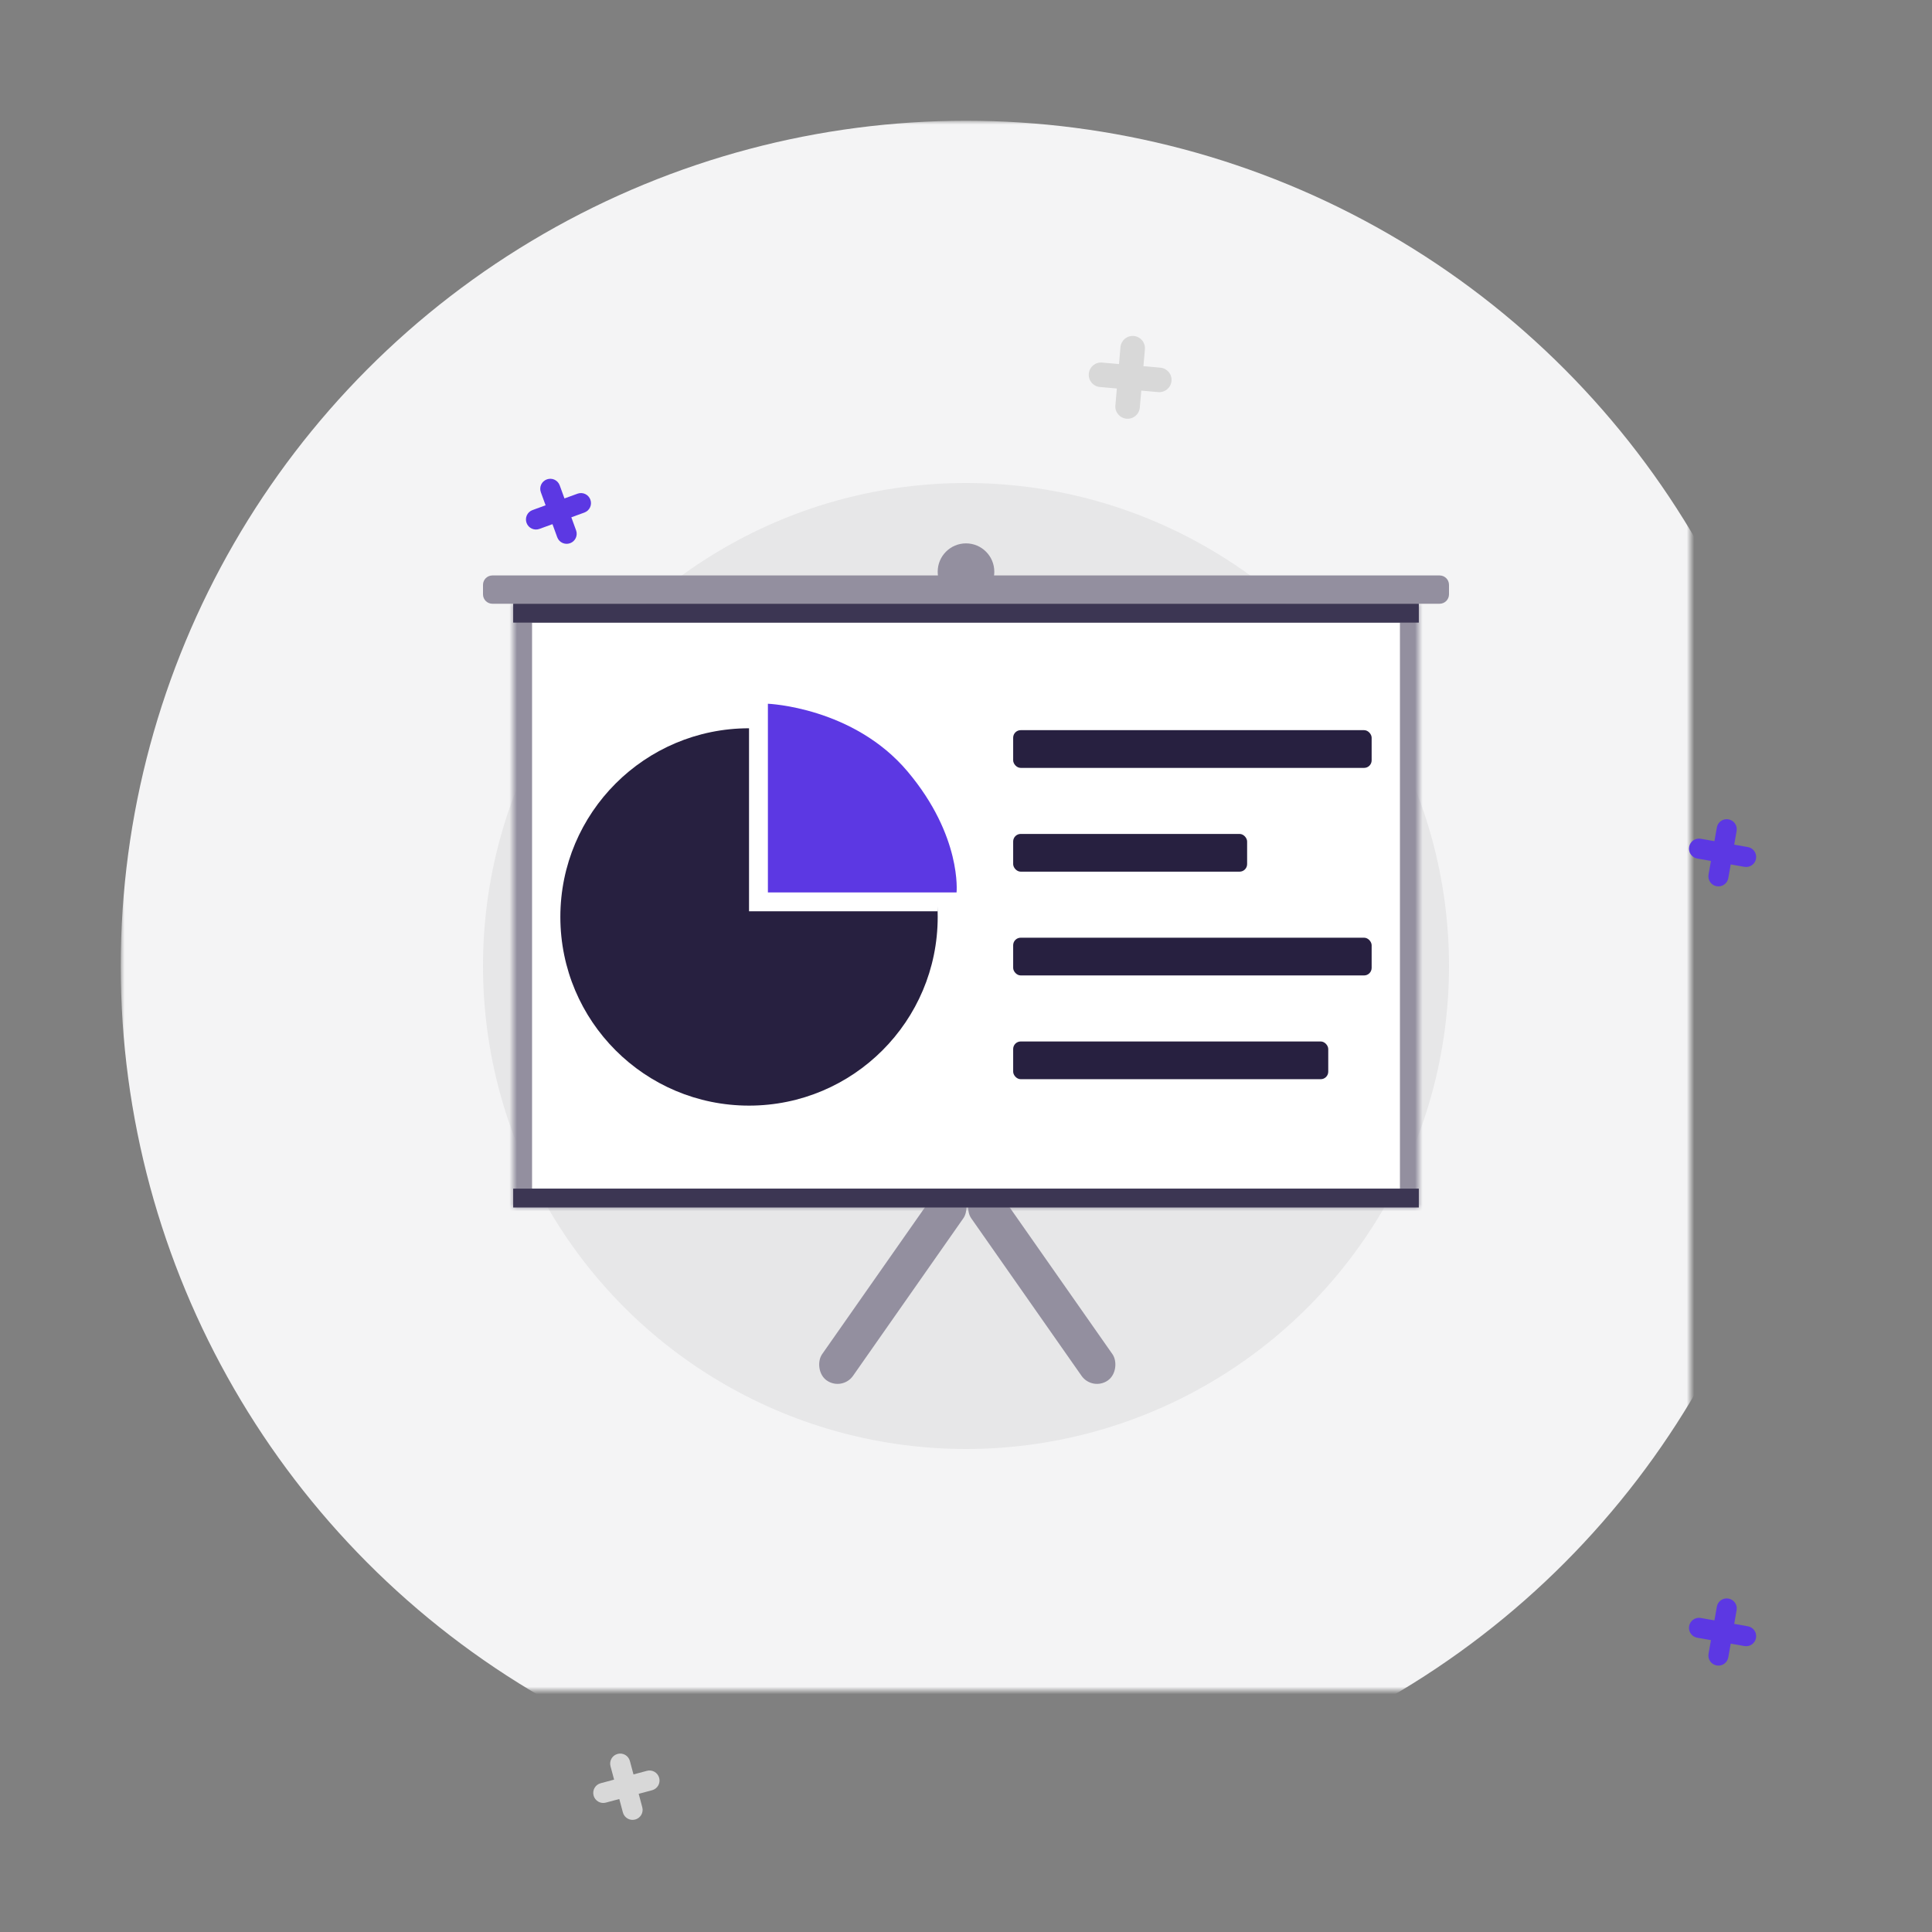 <?xml version="1.0" encoding="UTF-8" standalone="no"?>
<svg width="256px" height="256px" viewBox="0 0 256 256" version="1.1" xmlns="http://www.w3.org/2000/svg" xmlns:xlink="http://www.w3.org/1999/xlink">
    <rect x="0" y="0" width="256" height="256" fill="#808080" stroke="none"/>
    <!-- Generator: Sketch 41.1 (35376) - http://www.bohemiancoding.com/sketch -->
    <title>illustration-email-4</title>
    <desc>Created with Sketch.</desc>
    <defs>
        <circle id="path-1" cx="128" cy="128" r="88"></circle>
        <mask id="mask-2" maskContentUnits="userSpaceOnUse" maskUnits="objectBoundingBox" x="-24" y="-24" width="224" height="224">
            <rect x="16" y="16" width="224" height="224" fill="white"></rect>
            <use xlink:href="#path-1" fill="black"></use>
        </mask>
        <circle id="path-3" cx="5" cy="177.25" r="5"></circle>
        <mask id="mask-4" maskContentUnits="userSpaceOnUse" maskUnits="objectBoundingBox" x="0" y="0" width="10" height="10" fill="white">
            <use xlink:href="#path-3"></use>
        </mask>
        <circle id="path-5" cx="111" cy="195.75" r="5"></circle>
        <mask id="mask-6" maskContentUnits="userSpaceOnUse" maskUnits="objectBoundingBox" x="0" y="0" width="10" height="10" fill="white">
            <use xlink:href="#path-5"></use>
        </mask>
        <circle id="path-7" cx="62.25" cy="5" r="5"></circle>
        <mask id="mask-8" maskContentUnits="userSpaceOnUse" maskUnits="objectBoundingBox" x="0" y="0" width="10" height="10" fill="white">
            <use xlink:href="#path-7"></use>
        </mask>
        <circle id="path-9" cx="3.75" cy="114.5" r="3.75"></circle>
        <mask id="mask-10" maskContentUnits="userSpaceOnUse" maskUnits="objectBoundingBox" x="0" y="0" width="7.5" height="7.5" fill="white">
            <use xlink:href="#path-9"></use>
        </mask>
        <circle id="path-11" cx="175" cy="150.25" r="3.75"></circle>
        <mask id="mask-12" maskContentUnits="userSpaceOnUse" maskUnits="objectBoundingBox" x="0" y="0" width="7.5" height="7.5" fill="white">
            <use xlink:href="#path-11"></use>
        </mask>
        <circle id="path-13" cx="165.25" cy="38.25" r="3.75"></circle>
        <mask id="mask-14" maskContentUnits="userSpaceOnUse" maskUnits="objectBoundingBox" x="0" y="0" width="7.5" height="7.5" fill="white">
            <use xlink:href="#path-13"></use>
        </mask>
        <rect id="path-15" x="0" y="0" width="120" height="80"></rect>
        <mask id="mask-16" maskContentUnits="userSpaceOnUse" maskUnits="objectBoundingBox" x="0" y="0" width="120" height="80" fill="white">
            <use xlink:href="#path-15"></use>
        </mask>
    </defs>
    <g id="Illustrations" stroke="none" stroke-width="1" fill="none" fill-rule="evenodd">
        <g id="illustration-email-4">
            <g id="Oval-13">
                <use fill="#E7E7E8" fill-rule="evenodd" xlink:href="#path-1"></use>
                <use stroke="#F4F4F5" mask="url(#mask-2)" stroke-width="48" xlink:href="#path-1"></use>
            </g>
            <g id="background-shapes" transform="translate(43.75, 13.5)">
                <use id="Oval-14" stroke="#5C38E3" mask="url(#mask-4)" stroke-width="5" fill="#F4F4F5" xlink:href="#path-3"></use>
                <use id="Oval-14-Copy-3" stroke="#D3D2D7" mask="url(#mask-6)" stroke-width="5" fill="#F4F4F5" xlink:href="#path-5"></use>
                <use id="Oval-14-Copy-4" stroke="#D3D2D7" mask="url(#mask-8)" stroke-width="5" fill="#F4F4F5" xlink:href="#path-7"></use>
                <use id="Oval-14-Copy" stroke="#D3D2D7" mask="url(#mask-10)" stroke-width="5" fill="#F4F4F5" xlink:href="#path-9"></use>
                <use id="Oval-14-Copy-5" stroke="#D3D2D7" mask="url(#mask-12)" stroke-width="5" fill="#F4F4F5" xlink:href="#path-11"></use>
                <use id="Oval-14-Copy-2" stroke="#5C38E3" mask="url(#mask-14)" stroke-width="5" fill="#F4F4F5" xlink:href="#path-13"></use>
                <path d="M107.625,34.875 L107.625,32.623 C107.625,31.722 106.897,31 106,31 C105.096,31 104.375,31.727 104.375,32.623 L104.375,34.875 L102.123,34.875 C101.222,34.875 100.5,35.603 100.5,36.5 C100.5,37.404 101.227,38.125 102.123,38.125 L104.375,38.125 L104.375,40.377 C104.375,41.278 105.103,42 106,42 C106.904,42 107.625,41.273 107.625,40.377 L107.625,38.125 L109.877,38.125 C110.778,38.125 111.5,37.397 111.5,36.5 C111.5,35.596 110.773,34.875 109.877,34.875 L107.625,34.875 Z" id="Combined-Shape" fill="#D8D8D8" transform="translate(106, 36.5) rotate(5) translate(-106, -36.5) "></path>
                <path d="M185.83,201.42 L185.83,199.578 C185.83,198.841 185.234,198.25 184.5,198.25 C183.761,198.25 183.17,198.845 183.17,199.578 L183.17,201.42 L181.328,201.42 C180.591,201.42 180,202.016 180,202.75 C180,203.489 180.595,204.08 181.328,204.08 L183.17,204.08 L183.17,205.922 C183.17,206.659 183.766,207.25 184.5,207.25 C185.239,207.25 185.83,206.655 185.83,205.922 L185.83,204.08 L187.672,204.08 C188.409,204.08 189,203.484 189,202.75 C189,202.011 188.405,201.42 187.672,201.42 L185.83,201.42 Z" id="Combined-Shape-Copy" fill="#5C38E3" transform="translate(184.5, 202.75) rotate(10) translate(-184.5, -202.75) "></path>
                <path d="M40.58,221.92 L40.58,220.078 C40.58,219.341 39.984,218.75 39.25,218.75 C38.511,218.75 37.92,219.345 37.92,220.078 L37.92,221.92 L36.078,221.92 C35.341,221.92 34.75,222.516 34.75,223.25 C34.75,223.989 35.345,224.58 36.078,224.58 L37.92,224.58 L37.92,226.422 C37.92,227.159 38.516,227.75 39.25,227.75 C39.989,227.75 40.58,227.155 40.58,226.422 L40.58,224.58 L42.422,224.58 C43.159,224.58 43.75,223.984 43.75,223.25 C43.75,222.511 43.155,221.92 42.422,221.92 L40.58,221.92 Z" id="Combined-Shape-Copy-3" fill="#D8D8D8" transform="translate(39.25, 223.25) rotate(-15) translate(-39.25, -223.25) "></path>
                <path d="M185.83,98.17 L185.83,96.328 C185.83,95.591 185.234,95 184.5,95 C183.761,95 183.17,95.595 183.17,96.328 L183.17,98.17 L181.328,98.17 C180.591,98.17 180,98.766 180,99.5 C180,100.239 180.595,100.83 181.328,100.83 L183.17,100.83 L183.17,102.672 C183.17,103.409 183.766,104 184.5,104 C185.239,104 185.83,103.405 185.83,102.672 L185.83,100.83 L187.672,100.83 C188.409,100.83 189,100.234 189,99.5 C189,98.761 188.405,98.17 187.672,98.17 L185.83,98.17 Z" id="Combined-Shape-Copy-2" fill="#5C38E3" transform="translate(184.5, 99.5) rotate(10) translate(-184.5, -99.5) "></path>
                <path d="M31.58,52.92 L31.58,51.078 C31.58,50.341 30.984,49.75 30.25,49.75 C29.511,49.75 28.92,50.345 28.92,51.078 L28.92,52.92 L27.078,52.92 C26.341,52.92 25.75,53.516 25.75,54.25 C25.75,54.989 26.345,55.58 27.078,55.58 L28.92,55.58 L28.92,57.422 C28.92,58.159 29.516,58.75 30.25,58.75 C30.989,58.75 31.58,58.155 31.58,57.422 L31.58,55.58 L33.422,55.58 C34.159,55.58 34.75,54.984 34.75,54.25 C34.75,53.511 34.155,52.92 33.422,52.92 L31.58,52.92 Z" id="Combined-Shape-Copy-4" fill="#5C38E3" transform="translate(30.25, 54.25) rotate(-20) translate(-30.25, -54.25) "></path>
            </g>
            <g id="process-illustration-1" transform="translate(64, 64)">
                <rect id="Rectangle-10" x="0" y="0" width="128" height="128"></rect>
                <g id="illustration" transform="translate(0, 8)">
                    <rect id="Rectangle-9" fill="#938F9F" transform="translate(54.295, 98.426) rotate(35) translate(-54.295, -98.426) " x="51.795" y="83.176" width="5" height="30.5" rx="2.5"></rect>
                    <rect id="Rectangle-9-Copy" fill="#938F9F" transform="translate(74.045, 98.426) scale(-1, 1) rotate(35) translate(-74.045, -98.426) " x="71.545" y="83.176" width="5" height="30.5" rx="2.5"></rect>
                    <path d="M60.283,4.25 L1.246,4.25 C0.557,4.25 0,4.809 0,5.499 L0,6.751 C0,7.447 0.558,8 1.246,8 L126.754,8 C127.443,8 128,7.441 128,6.751 L128,5.499 C128,4.803 127.442,4.25 126.754,4.25 L67.717,4.25 C67.739,4.086 67.75,3.92 67.75,3.75 C67.75,1.683 66.071,0 64,0 C61.933,0 60.25,1.679 60.25,3.75 C60.25,3.919 60.261,4.086 60.283,4.25 Z" id="Combined-Shape" fill="#938F9F"></path>
                    <g id="Group" transform="translate(4, 8)">
                        <use id="Rectangle-4" stroke="#938F9F" mask="url(#mask-16)" stroke-width="5" fill="#FFFFFF" xlink:href="#path-15"></use>
                        <rect id="Combined-Shape-Copy" fill="#3C3653" x="0" y="0" width="120" height="2.5"></rect>
                        <rect id="Combined-Shape-Copy-2" fill="#3C3653" x="0" y="77.5" width="120" height="2.5"></rect>
                    </g>
                    <g id="pie-chart" transform="translate(10.25, 21.25)">
                        <circle id="Oval" fill="#272040" cx="25" cy="28.25" r="25"></circle>
                        <path d="M25,2.5 C25,2.5 36.329,2.936 43.528,11.498 C50.728,20.061 50,27.5 50,27.5 L25,27.5 L25,2.5 Z" id="Rectangle-Copy" fill="#FFFFFF"></path>
                        <path d="M27.5,0 C27.5,0 38.829,0.436 46.028,8.998 C53.228,17.561 52.5,25 52.5,25 L27.5,25 L27.5,0 Z" id="Rectangle" fill="#5C38E3"></path>
                    </g>
                    <rect id="Rectangle-8" fill="#272040" x="70.25" y="24.75" width="47.5" height="5" rx="1"></rect>
                    <rect id="Rectangle-8-Copy" fill="#272040" x="70.25" y="38.5" width="31" height="5" rx="1"></rect>
                    <rect id="Rectangle-8-Copy-2" fill="#272040" x="70.25" y="52.25" width="47.5" height="5" rx="1"></rect>
                    <rect id="Rectangle-8-Copy-3" fill="#272040" x="70.25" y="66" width="41.75" height="5" rx="1"></rect>
                </g>
            </g>
        </g>
    </g>
</svg>